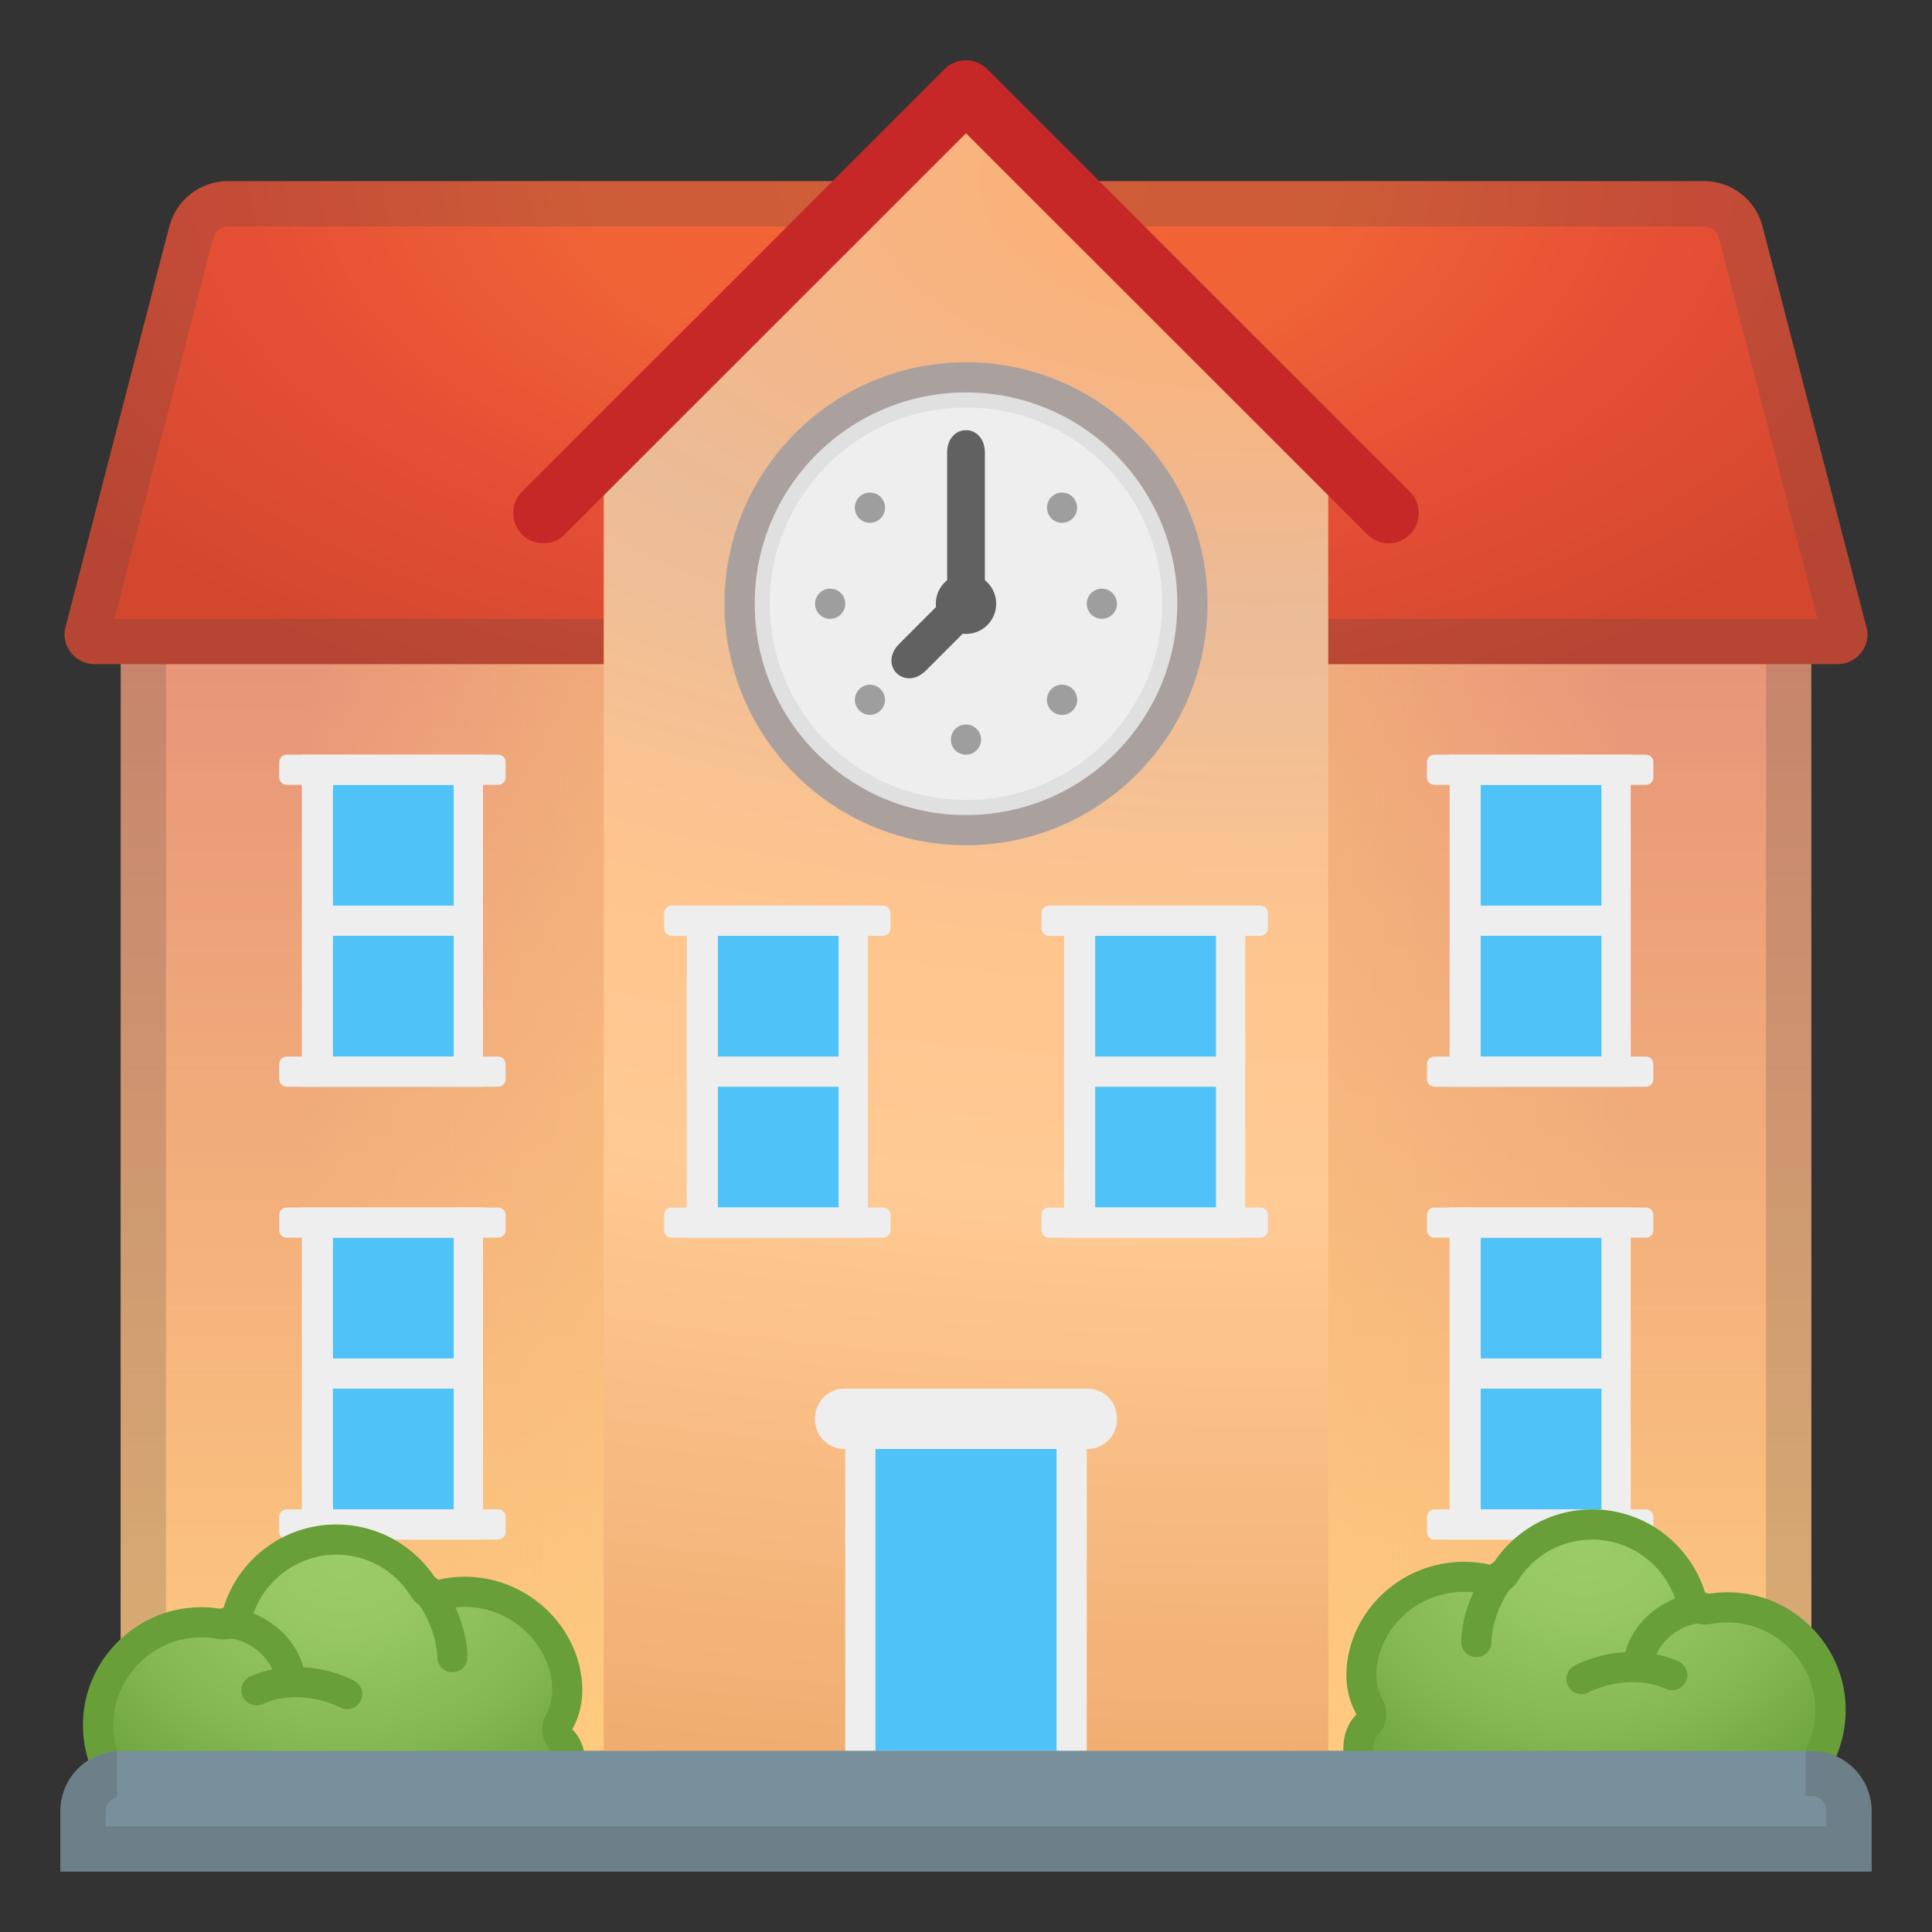<?xml version="1.0" encoding="utf-8" standalone="no"?>
<svg xmlns:dc="http://purl.org/dc/elements/1.1/" xmlns:cc="http://creativecommons.org/ns#" xmlns:rdf="http://www.w3.org/1999/02/22-rdf-syntax-ns#" xmlns:svg="http://www.w3.org/2000/svg" xmlns="http://www.w3.org/2000/svg" xmlns:xlink="http://www.w3.org/1999/xlink" xmlns:sodipodi="http://sodipodi.sourceforge.net/DTD/sodipodi-0.dtd" xmlns:inkscape="http://www.inkscape.org/namespaces/inkscape" inkscape:version="1.0rc1 (09960d6f05, 2020-04-09)" sodipodi:docname="School.svg" id="svg1347" version="1.1" viewBox="0 0 128 128" enable-background="new 0 0 128 128">
  <rect x="0" y="0" width="128" height="128" fill="#333333" stroke="none"/>
  <sodipodi:namedview inkscape:current-layer="svg1347" inkscape:window-maximized="1" inkscape:window-y="-8" inkscape:window-x="1912" inkscape:cy="42.715225" inkscape:cx="58.422188" inkscape:zoom="5.6568543" inkscape:snap-center="true" inkscape:snap-object-midpoints="true" inkscape:guide-bbox="true" showguides="true" inkscape:snap-midpoints="true" inkscape:snap-intersection-paths="true" inkscape:object-paths="true" inkscape:snap-smooth-nodes="true" showgrid="true" id="namedview1349" inkscape:window-height="1027" inkscape:window-width="1920" inkscape:pageshadow="2" inkscape:pageopacity="0" guidetolerance="10" gridtolerance="10" objecttolerance="10" borderopacity="1" bordercolor="#666666" pagecolor="#ffffff">
    <inkscape:grid id="grid1916" type="xygrid" />
    <sodipodi:guide inkscape:color="rgb(0,0,255)" inkscape:locked="false" inkscape:label="" id="guide2324" orientation="0.707,0.707" position="64,88" />
    <sodipodi:guide inkscape:color="rgb(0,0,255)" inkscape:locked="false" inkscape:label="" id="guide2328" orientation="-0.707,0.707" position="64,88" />
  </sodipodi:namedview>
  <radialGradient gradientUnits="userSpaceOnUse" r="80.076" cy="41.25" cx="63.25" id="g">
    <stop style="stop-color:#e4885b" id="stop1123" offset="0" stop-color="#FFEE58" />
    <stop style="stop-color:#d66839" id="stop1125" offset=".053" stop-color="#FFEE54" />
    <stop style="stop-color:#dc6d5b" id="stop1127" offset=".356" stop-color="#FFEC42" />
    <stop style="stop-color:#dc7e59" id="stop1129" offset=".571" stop-color="#FFEB3B" />
    <stop style="stop-color:#d15933" id="stop1131" offset="1" stop-color="#FBC02D" />
  </radialGradient>
  <rect style="fill:#e58f77" id="rect1134" fill="url(#g)" height="76" width="112" y="40" x="8" />
  <linearGradient xlink:href="#d" gradientUnits="userSpaceOnUse" y2="35.247" y1="119.25" x2="64" x1="64" id="f">
    <stop id="stop1136" offset="0" stop-color="#FFCC80" />
    <stop id="stop1138" offset=".016" stop-opacity=".984" stop-color="#FFCC80" />
    <stop id="stop1140" offset="1" stop-opacity="0" stop-color="#FFCC80" />
  </linearGradient>
  <rect id="rect1143" fill="url(#f)" height="76" width="112" y="40" x="8" />
  <linearGradient spreadMethod="pad" gradientUnits="userSpaceOnUse" y2="78" y1="78" x2="20.222" x1="46.215" id="e">
    <stop id="stop1145" offset="0" stop-color="#FFCC80" />
    <stop id="stop1147" offset=".016" stop-opacity=".984" stop-color="#FFCC80" />
    <stop id="stop1149" offset="1" stop-opacity="0" stop-color="#FFCC80" />
  </linearGradient>
  <rect style="opacity:0.499" id="rect1152" opacity=".5" fill="url(#e)" height="76" width="35.06" y="40" x="8" />
  <linearGradient spreadMethod="pad" gradientUnits="userSpaceOnUse" gradientTransform="matrix(-1,0,0,1,177.33,0)" y2="78" y1="78" x2="69.554" x1="95.546" id="d">
    <stop style="stop-color:#ffc180" id="stop1154" offset="0" stop-color="#FFCC80" />
    <stop id="stop1156" offset=".016" stop-opacity=".984" stop-color="#FFCC80" />
    <stop id="stop1158" offset="1" stop-opacity="0" stop-color="#FFCC80" />
  </linearGradient>
  <polygon id="polygon1161" opacity=".5" fill="url(#d)" points="84.94 116 120 116 120 40 84.94 40" />
  <g id="g1165" opacity="0.20">
    <path inkscape:connector-curvature="0" id="path1163" fill="#424242" d="m 117,43 v 76 h 3 c 0.55,0 1,0.45 1,1 v 1 h -114 v -1 c 0,-0.55 0.45,-1 1,-1 h 3 v -76 h 106 m 3,-3 h -112 v 76 c -2.21,0 -4,1.79 -4,4 v 4 h 120 v -4 c 0,-2.21 -1.79,-4 -4,-4 z" />
  </g>
  <radialGradient gradientUnits="userSpaceOnUse" gradientTransform="matrix(1.0287e-13 1 -1.883 1.9375e-13 85.882 -52.001)" r="38.375" cy="11.75" cx="63.751" id="c">
    <stop style="stop-color:#f46436" id="stop1167" offset="0" stop-color="#F44336" />
    <stop style="stop-color:#f06336" id="stop1169" offset=".342" stop-color="#F04036" />
    <stop style="stop-color:#e54f35" id="stop1171" offset=".661" stop-color="#E53935" />
    <stop style="stop-color:#d3472f" id="stop1173" offset="1" stop-color="#D32F2F" />
  </radialGradient>
  <path id="path1176" fill="url(#c)" d="M121.73,44H6.27c-1.2,0-2.13-1.05-1.98-2.25L11.22,15c0.46-1.76,2.05-3,3.87-3h97.81 c1.82,0,3.41,1.23,3.87,3l6.94,26.76C123.87,42.95,122.94,44,121.73,44z" />
  <g id="g1180" opacity="0.20">
    <path inkscape:connector-curvature="0" fill="#424242" id="path1178" d="m 112.91,15 c 0.46,0 0.85,0.31 0.97,0.75 l 6.54,25.25 h -112.84 l 6.55,-25.25 c 0.11,-0.44 0.51,-0.75 0.97,-0.75 h 97.81 m 0,-3 h -97.82 c -1.82,0 -3.41,1.23 -3.87,3 l -6.94,26.75 c -0.15,1.2 0.78,2.25 1.99,2.25 h 115.47 c 1.2,0 2.13,-1.05 1.98,-2.25 l -6.94,-26.75 c -0.46,-1.77 -2.05,-3 -3.87,-3 z" />
  </g>
  <defs id="defs1183">
    <path d="m123.72 41.75-6.94-26.75c-0.46-1.76-2.05-3-3.87-3h-97.82c-1.82 0-3.41 1.23-3.87 3l-6.94 26.75c-0.15 1.2 0.78 2.25 1.99 2.25h1.73v72h112v-72h1.73c1.21 0 2.14-1.05 1.99-2.25z" id="b" />
  </defs>
  <clipPath id="clipPath1187">
    <use id="use1185" xlink:href="#b" />
  </clipPath>
  <defs id="defs1190">
    <rect height="76" width="112" y="40" x="8" id="a" />
  </defs>
  <clipPath id="clipPath1194">
    <use id="use1192" xlink:href="#a" />
  </clipPath>
  <radialGradient xlink:href="#c" gradientUnits="userSpaceOnUse" r="118.31" cy="1.25" cx="64" id="j">
    <stop style="stop-color:#ddb398" id="stop1196" offset="0" stop-color="#FFF176" />
    <stop style="stop-color:#ffaf72" id="stop1198" offset=".024" stop-color="#FFF172" />
    <stop style="stop-color:#ebbc98" id="stop1200" offset=".246" stop-color="#FFEE54" />
    <stop style="stop-color:#ffc58e" id="stop1202" offset=".437" stop-color="#FFEC42" />
    <stop style="stop-color:#ffca94" id="stop1204" offset=".571" stop-color="#FFEB3B" />
    <stop style="stop-color:#eba364" id="stop1206" offset="1" stop-color="#FDD835" />
  </radialGradient>
  <polygon id="polygon1209" fill="url(#j)" points="64 4 40 28 40 116 88 116 88 28" />
  <rect id="rect1211" fill="#4FC3F7" height="20" width="14" y="96" x="57" />
  <g id="g1217" fill="#eee">
    <rect id="rect1213" height="20" width="2" y="96" x="56" />
    <rect id="rect1215" height="20" width="2" y="96" x="70" />
  </g>
  <rect id="rect1219" fill="#4FC3F7" height="20" width="9.9" y="51" x="21.22" />
  <path id="path1221" fill="#eee" d="m32 50h-12v22h12v-22zm-1.94 20h-8v-8h8v8zm0-10h-8v-8h8v8z" />
  <path id="path1223" fill="#eee" d="m33 72h-14c-0.28 0-0.5-0.22-0.5-0.5v-1c0-0.28 0.22-0.5 0.5-0.5h14c0.28 0 0.5 0.22 0.5 0.5v1c0 0.28-0.22 0.5-0.5 0.5z" />
  <path id="path1225" fill="#eee" d="m33 52h-14c-0.28 0-0.5-0.22-0.5-0.5v-1c0-0.28 0.22-0.5 0.5-0.5h14c0.28 0 0.5 0.22 0.5 0.5v1c0 0.28-0.22 0.5-0.5 0.5z" />
  <rect id="rect1227" fill="#4FC3F7" height="20" width="9.9" y="61" x="46.72" />
  <path id="path1229" fill="#eee" d="m57.5 60h-12v22h12v-22zm-1.94 20h-8v-8h8v8zm0-10h-8v-8h8v8z" />
  <path id="path1231" fill="#eee" d="m58.5 82h-14c-0.28 0-0.5-0.22-0.5-0.5v-1c0-0.28 0.22-0.5 0.5-0.5h14c0.28 0 0.5 0.22 0.5 0.5v1c0 0.28-0.22 0.5-0.5 0.5z" />
  <path id="path1233" fill="#eee" d="m58.5 62h-14c-0.28 0-0.5-0.22-0.5-0.5v-1c0-0.28 0.22-0.5 0.5-0.5h14c0.28 0 0.5 0.22 0.5 0.5v1c0 0.28-0.22 0.5-0.5 0.5z" />
  <rect id="rect1235" fill="#4fc3f7" height="20" width="9.9" y="61" x="71.72" />
  <path inkscape:connector-curvature="0" id="path1237" fill="#eee" d="m 82.5,60 h -12 v 22 h 12 z m -1.94,20 h -8 v -8 h 8 z m 0,-10 h -8 v -8 h 8 z" />
  <path inkscape:connector-curvature="0" id="path1239" fill="#eee" d="m 83.5,82 h -14 c -0.28,0 -0.5,-0.22 -0.5,-0.5 v -1 c 0,-0.28 0.22,-0.5 0.5,-0.5 h 14 c 0.28,0 0.5,0.22 0.5,0.5 v 1 c 0,0.28 -0.22,0.5 -0.5,0.5 z" />
  <path inkscape:connector-curvature="0" id="path1241" fill="#eee" d="m 83.5,62 h -14 c -0.28,0 -0.5,-0.22 -0.5,-0.5 v -1 c 0,-0.28 0.22,-0.5 0.5,-0.5 h 14 c 0.28,0 0.5,0.22 0.5,0.5 v 1 c 0,0.28 -0.22,0.5 -0.5,0.5 z" />
  <rect id="rect1243" fill="#4FC3F7" height="20" width="9.9" y="81" x="21.22" />
  <path id="path1245" fill="#eee" d="m32 80h-12v22h12v-22zm-1.94 20h-8v-8h8v8zm0-10h-8v-8h8v8z" />
  <path id="path1247" fill="#eee" d="m33 102h-14c-0.28 0-0.5-0.22-0.5-0.5v-1c0-0.28 0.22-0.5 0.5-0.5h14c0.28 0 0.5 0.22 0.5 0.5v1c0 0.28-0.22 0.5-0.5 0.5z" />
  <path id="path1249" fill="#eee" d="m33 82h-14c-0.28 0-0.5-0.22-0.5-0.5v-1c0-0.28 0.22-0.5 0.5-0.5h14c0.28 0 0.5 0.22 0.5 0.5v1c0 0.28-0.22 0.5-0.5 0.5z" />
  <rect id="rect1251" fill="#4FC3F7" height="20" width="9.9" y="51" x="97.26" />
  <path id="path1253" fill="#eee" d="m108.04 50h-12v22h12v-22zm-1.94 20h-8v-8h8v8zm0-10h-8v-8h8v8z" />
  <path id="path1255" fill="#eee" d="m109.04 72h-14c-0.28 0-0.5-0.22-0.5-0.5v-1c0-0.28 0.22-0.5 0.5-0.5h14c0.28 0 0.5 0.22 0.5 0.5v1c0 0.28-0.22 0.5-0.5 0.5z" />
  <path id="path1257" fill="#eee" d="m109.04 52h-14c-0.28 0-0.5-0.22-0.5-0.5v-1c0-0.28 0.22-0.5 0.5-0.5h14c0.28 0 0.5 0.22 0.5 0.5v1c0 0.28-0.22 0.5-0.5 0.5z" />
  <rect id="rect1259" fill="#4FC3F7" height="20" width="9.9" y="81" x="97.26" />
  <path id="path1261" fill="#eee" d="m108.04 80h-12v22h12v-22zm-1.94 20h-8v-8h8v8zm0-10h-8v-8h8v8z" />
  <path id="path1263" fill="#eee" d="m109.04 102h-14c-0.28 0-0.5-0.22-0.5-0.5v-1c0-0.28 0.22-0.5 0.5-0.5h14c0.28 0 0.5 0.22 0.5 0.5v1c0 0.28-0.22 0.5-0.5 0.5z" />
  <path id="path1265" fill="#eee" d="m109.04 82h-14c-0.28 0-0.5-0.22-0.5-0.5v-1c0-0.28 0.22-0.5 0.5-0.5h14c0.28 0 0.5 0.22 0.5 0.5v1c0 0.28-0.22 0.5-0.5 0.5z" />
  <path inkscape:connector-curvature="0" id="path1267" fill="#e0e0e0" d="m 64,55.005 c -8.27,0 -15,-6.73 -15,-15 c 0,-8.27 6.73,-15 15,-15 c 8.27,0 15,6.73 15,15 c 0,8.28 -6.73,15 -15,15 z" />
  <path id="path1269" fill="#aaa19f" d="m 64,26 c 7.73,0 14,6.27 14,14 c 0,7.73 -6.27,14 -14,14 c -7.73,0 -14,-6.27 -14,-14 c 0,-7.73 6.27,-14 14,-14 m 0,-2 c -8.82,0 -16,7.18 -16,16 c 0,8.82 7.18,16 16,16 c 8.82,0 16,-7.18 16,-16 c 0,-8.82 -7.18,-16 -16,-16 z" />
  <path inkscape:connector-curvature="0" id="path1271" fill="#eee" d="m 77,40 c 0,7.18 -5.82,13 -13,13 c -7.18,0 -13,-5.82 -13,-13 c 0,-7.18 5.82,-13 13,-13 c 7.18,-0.01 13,5.81 13,13 z" />
  <g id="g1289" fill="#9e9e9e">
    <path inkscape:connector-curvature="0" id="path1273" d="m 65,31 c 0,0.55 -0.45,1 -1,1 c -0.55,0 -1,-0.45 -1,-1 c 0,-0.55 0.45,-1 1,-1 c 0.56,0 1,0.45 1,1 z" />
    <path inkscape:connector-curvature="0" id="path1275" d="m 71.069,34.346 c -0.39,0.39 -1.02,0.39 -1.41,0 c -0.39,-0.39 -0.39,-1.03 0,-1.42 c 0.39,-0.39 1.02,-0.39 1.41,0 c 0.39,0.39 0.39,1.03 0,1.42 z" />
    <path inkscape:connector-curvature="0" id="path1277" d="m 73,41 c -0.55,0 -1,-0.45 -1,-1 c 0,-0.55 0.45,-1 1,-1 c 0.55,0 1,0.45 1,1 c 0,0.55 -0.45,1 -1,1 z" />
    <path inkscape:connector-curvature="0" id="path1279" d="m 69.654,47.074 c -0.39,-0.39 -0.39,-1.02 0,-1.42 c 0.39,-0.39 1.03,-0.39 1.42,0 c 0.39,0.39 0.39,1.03 0,1.42 c -0.4,0.39 -1.03,0.39 -1.42,0 z" />
    <path inkscape:connector-curvature="0" id="path1281" d="m 63,49 c 0,-0.55 0.45,-1 1,-1 c 0.55,0 1,0.45 1,1 c 0,0.55 -0.45,1 -1,1 c -0.56,0 -1.01,-0.45 -1,-1 z" />
    <path inkscape:connector-curvature="0" id="path1283" d="m 56.931,45.659 c 0.39,-0.39 1.02,-0.39 1.41,0 c 0.39,0.39 0.39,1.02 0,1.41 c -0.39,0.39 -1.03,0.39 -1.41,0 c -0.39,-0.39 -0.39,-1.02 0,-1.41 z" />
    <path inkscape:connector-curvature="0" id="path1285" d="m 55,39 c 0.55,0 1,0.44 1,1 c 0,0.55 -0.45,1 -1,1 c -0.55,0 -1,-0.45 -1,-1 c 0,-0.55 0.45,-1 1,-1 z" />
    <path inkscape:connector-curvature="0" id="path1287" d="m 58.346,32.926 c 0.39,0.39 0.39,1.02 0,1.42 c -0.39,0.39 -1.03,0.39 -1.42,0 c -0.39,-0.39 -0.39,-1.02 0,-1.42 c 0.39,-0.39 1.03,-0.39 1.42,0 z" />
  </g>
  <g id="g1297" fill="#616161">
    <circle id="circle1291" r="2" cy="40" cx="64" />
    <path inkscape:connector-curvature="0" id="path1293" d="m 64,40 h -1.25 v -10 c 0,-1 0.625,-1.5 1.25,-1.5 c 0.625,0 1.25,0.5 1.25,1.5 v 10 z" />
    <path d="m 64,40 l 0.884,0.884 l -3.536,3.536 c -0.707,0.707 -1.503,0.619 -1.945,0.177 c -0.442,-0.442 -0.53,-1.237 0.177,-1.945 l 3.536,-3.536 z" id="path1920" inkscape:connector-curvature="0" />
  </g>
  <radialGradient gradientUnits="userSpaceOnUse" gradientTransform="matrix(8.9895e-11 1 1.162 -1.0443e-10 -96.872 78.095)" r="21.378" cy="102.96" cx="24.869" id="i">
    <stop id="stop1299" offset="0" stop-color="#9CCC65" />
    <stop id="stop1301" offset=".254" stop-color="#96C760" />
    <stop id="stop1303" offset=".599" stop-color="#84B851" />
    <stop id="stop1305" offset=".995" stop-color="#689F38" />
  </radialGradient>
  <path id="path1308" fill="url(#i)" d="m8.05 118.63c-1.13-1.36-1.67-3.08-1.53-4.86 0.22-2.89 2.36-5.4 5.21-6.09 0.52-0.13 1.06-0.19 1.59-0.19 0.42 0 0.85 0.04 1.28 0.12 0.06 0.01 0.12 0.02 0.19 0.02 0.44 0 0.83-0.29 0.96-0.72 0.84-2.89 3.53-4.91 6.54-4.91 2.37 0 4.54 1.21 5.79 3.22 0.19 0.3 0.51 0.47 0.85 0.47 0.08 0 0.16-0.01 0.24-0.03 0.53-0.13 1.08-0.2 1.62-0.2 0.41 0 0.83 0.04 1.24 0.11 2.92 0.53 5.25 3 5.53 5.87 0.09 0.93-0.08 1.85-0.5 2.58-0.22 0.4-0.18 0.94 0.15 1.26 0.65 0.65 0.68 1.76 0.37 2.52-0.1 0.25-0.4 0.82-0.91 0.82h-28.62z" />
  <path id="path1310" fill="#689F38" d="m22.28 103c2.02 0 3.87 1.03 4.94 2.75 0.37 0.6 1.02 0.94 1.7 0.94 0.16 0 0.32-0.02 0.48-0.06 0.46-0.11 0.92-0.17 1.39-0.17 0.35 0 0.71 0.03 1.06 0.1 2.49 0.45 4.48 2.55 4.72 4.98 0.07 0.73-0.06 1.44-0.37 2-0.57 1.01-0.19 1.95 0.3 2.44 0.2 0.2 0.3 0.54 0.28 0.92-0.02 0.37-0.15 0.62-0.23 0.72h-28c-0.77-1.1-1.13-2.42-1.03-3.79 0.19-2.47 2.02-4.6 4.45-5.19 0.45-0.11 0.9-0.16 1.35-0.16 0.36 0 0.73 0.03 1.09 0.1 0.13 0.02 0.25 0.04 0.37 0.04 0.87 0 1.67-0.57 1.92-1.44 0.72-2.46 3.02-4.18 5.58-4.18m0-2c-3.56 0-6.56 2.38-7.5 5.62-0.47-0.09-0.96-0.14-1.46-0.14-0.59 0-1.2 0.07-1.83 0.22-3.27 0.8-5.71 3.63-5.97 6.98-0.18 2.3 0.65 4.41 2.08 5.94h29.07c1.99 0 2.91-3.39 1.24-5.05-0.01-0.01 0.84-1.24 0.64-3.22-0.33-3.38-3.01-6.15-6.35-6.76-0.48-0.09-0.95-0.13-1.41-0.13-0.64 0-1.27 0.08-1.86 0.23-1.38-2.21-3.84-3.69-6.65-3.69z" />
  <path id="path1312" stroke-width="2" stroke-miterlimit="10" stroke-linejoin="round" stroke-linecap="round" stroke="#689F38" fill="none" d="m29.97 109.79s0.07-2.14-1.65-4.43" />
  <path id="path1314" stroke-width="2" stroke-miterlimit="10" stroke-linejoin="round" stroke-linecap="round" stroke="#689F38" fill="none" d="m14.91 107.52c2.02 0.03 4 1.62 4.3 3.57" />
  <path id="path1316" stroke-width="2" stroke-miterlimit="10" stroke-linejoin="round" stroke-linecap="round" stroke="#689F38" fill="none" d="m16.99 111.98c1.78-0.81 4.17-0.68 6.01 0.26" />
  <radialGradient gradientUnits="userSpaceOnUse" gradientTransform="matrix(1.0287e-13 1 -1.162 1.195e-13 223.49 -3.072)" r="21.378" cy="101.96" cx="105.04" id="h">
    <stop id="stop1318" offset="0" stop-color="#9CCC65" />
    <stop id="stop1320" offset=".254" stop-color="#96C760" />
    <stop id="stop1322" offset=".599" stop-color="#84B851" />
    <stop id="stop1324" offset=".995" stop-color="#689F38" />
  </radialGradient>
  <path id="path1327" fill="url(#h)" d="m91.11 117.63c-0.52 0-0.81-0.57-0.91-0.82-0.31-0.75-0.28-1.87 0.38-2.53 0.32-0.32 0.36-0.86 0.14-1.25-0.41-0.73-0.59-1.65-0.5-2.58 0.28-2.87 2.61-5.34 5.53-5.87 0.41-0.07 0.83-0.11 1.24-0.11 0.54 0 1.09 0.07 1.62 0.2 0.08 0.02 0.16 0.03 0.24 0.03 0.34 0 0.66-0.17 0.85-0.47 1.26-2.02 3.42-3.22 5.79-3.22 3.01 0 5.7 2.02 6.54 4.91 0.13 0.43 0.52 0.72 0.96 0.72 0.06 0 0.12-0.01 0.19-0.02 0.43-0.08 0.86-0.12 1.28-0.12 0.53 0 1.07 0.06 1.59 0.19 2.85 0.69 4.99 3.2 5.21 6.09 0.14 1.79-0.41 3.5-1.53 4.86h-28.62z" />
  <path id="path1329" fill="#689F38" d="m105.49 102c2.57 0 4.86 1.72 5.58 4.19 0.25 0.87 1.05 1.44 1.92 1.44 0.12 0 0.25-0.01 0.37-0.04 0.36-0.07 0.73-0.1 1.09-0.1 0.45 0 0.91 0.06 1.35 0.16 2.43 0.59 4.26 2.73 4.45 5.19 0.1 1.37-0.26 2.69-1.03 3.79h-28c-0.08-0.11-0.2-0.36-0.23-0.72-0.02-0.38 0.08-0.72 0.27-0.92 0.5-0.49 0.88-1.43 0.31-2.45-0.31-0.56-0.44-1.27-0.37-2 0.24-2.44 2.22-4.53 4.72-4.98 0.35-0.06 0.71-0.1 1.06-0.1 0.47 0 0.93 0.06 1.39 0.17 0.16 0.04 0.32 0.06 0.48 0.06 0.68 0 1.33-0.35 1.7-0.94 1.07-1.72 2.92-2.75 4.94-2.75m0-2c-2.8 0-5.26 1.48-6.64 3.7-0.6-0.15-1.22-0.23-1.86-0.23-0.46 0-0.93 0.04-1.41 0.13-3.35 0.6-6.02 3.37-6.35 6.76-0.2 1.99 0.66 3.21 0.64 3.22-1.67 1.67-0.75 5.05 1.24 5.05h29.07c1.43-1.53 2.25-3.64 2.08-5.94-0.26-3.35-2.7-6.19-5.97-6.98-0.62-0.15-1.23-0.22-1.83-0.22-0.5 0-0.99 0.05-1.46 0.14-0.95-3.25-3.95-5.63-7.51-5.63z" />
  <path id="path1331" stroke-width="2" stroke-miterlimit="10" stroke-linejoin="round" stroke-linecap="round" stroke="#689F38" fill="none" d="m97.81 108.79s-0.07-2.14 1.65-4.43" />
  <path id="path1333" stroke-width="2" stroke-miterlimit="10" stroke-linejoin="round" stroke-linecap="round" stroke="#689F38" fill="none" d="m112.87 106.52c-2.02 0.03-4 1.62-4.3 3.57" />
  <path id="path1335" stroke-width="2" stroke-miterlimit="10" stroke-linejoin="round" stroke-linecap="round" stroke="#689F38" fill="none" d="m110.79 110.98c-1.78-0.81-4.17-0.68-6.01 0.26" />
  <path id="path1337" fill="#78909C" d="M124,124H4v-4c0-2.21,1.79-4,4-4h112c2.21,0,4,1.79,4,4V124z" />
  <path id="path1339" fill="#eee" d="m72.05 96h-16.1c-1.08 0-1.95-0.87-1.95-1.95v-0.1c0-1.08 0.87-1.95 1.95-1.95h16.1c1.08 0 1.95 0.87 1.95 1.95v0.1c0 1.08-0.87 1.95-1.95 1.95z" />
  <g id="g1343" opacity=".2">
    <path id="path1341" fill="#424242" d="m120 116h-0.38v3h0.38c0.55 0 1 0.45 1 1v1h-114v-1c0-0.46 0.32-0.84 0.75-0.95v-3.03c-2.09 0.14-3.75 1.86-3.75 3.98v4h120v-4c0-2.21-1.79-4-4-4z" />
  </g>
  <path id="path1345" fill="#C62828" d="m92 36c-0.51 0-1.02-0.2-1.41-0.59l-26.59-26.58-26.59 26.58c-0.78 0.78-2.05 0.78-2.83 0s-0.78-2.05 0-2.83l28-28c0.78-0.78 2.05-0.78 2.83 0l28 28c0.78 0.78 0.78 2.05 0 2.83-0.39 0.39-0.9 0.59-1.41 0.59z" />
</svg>
